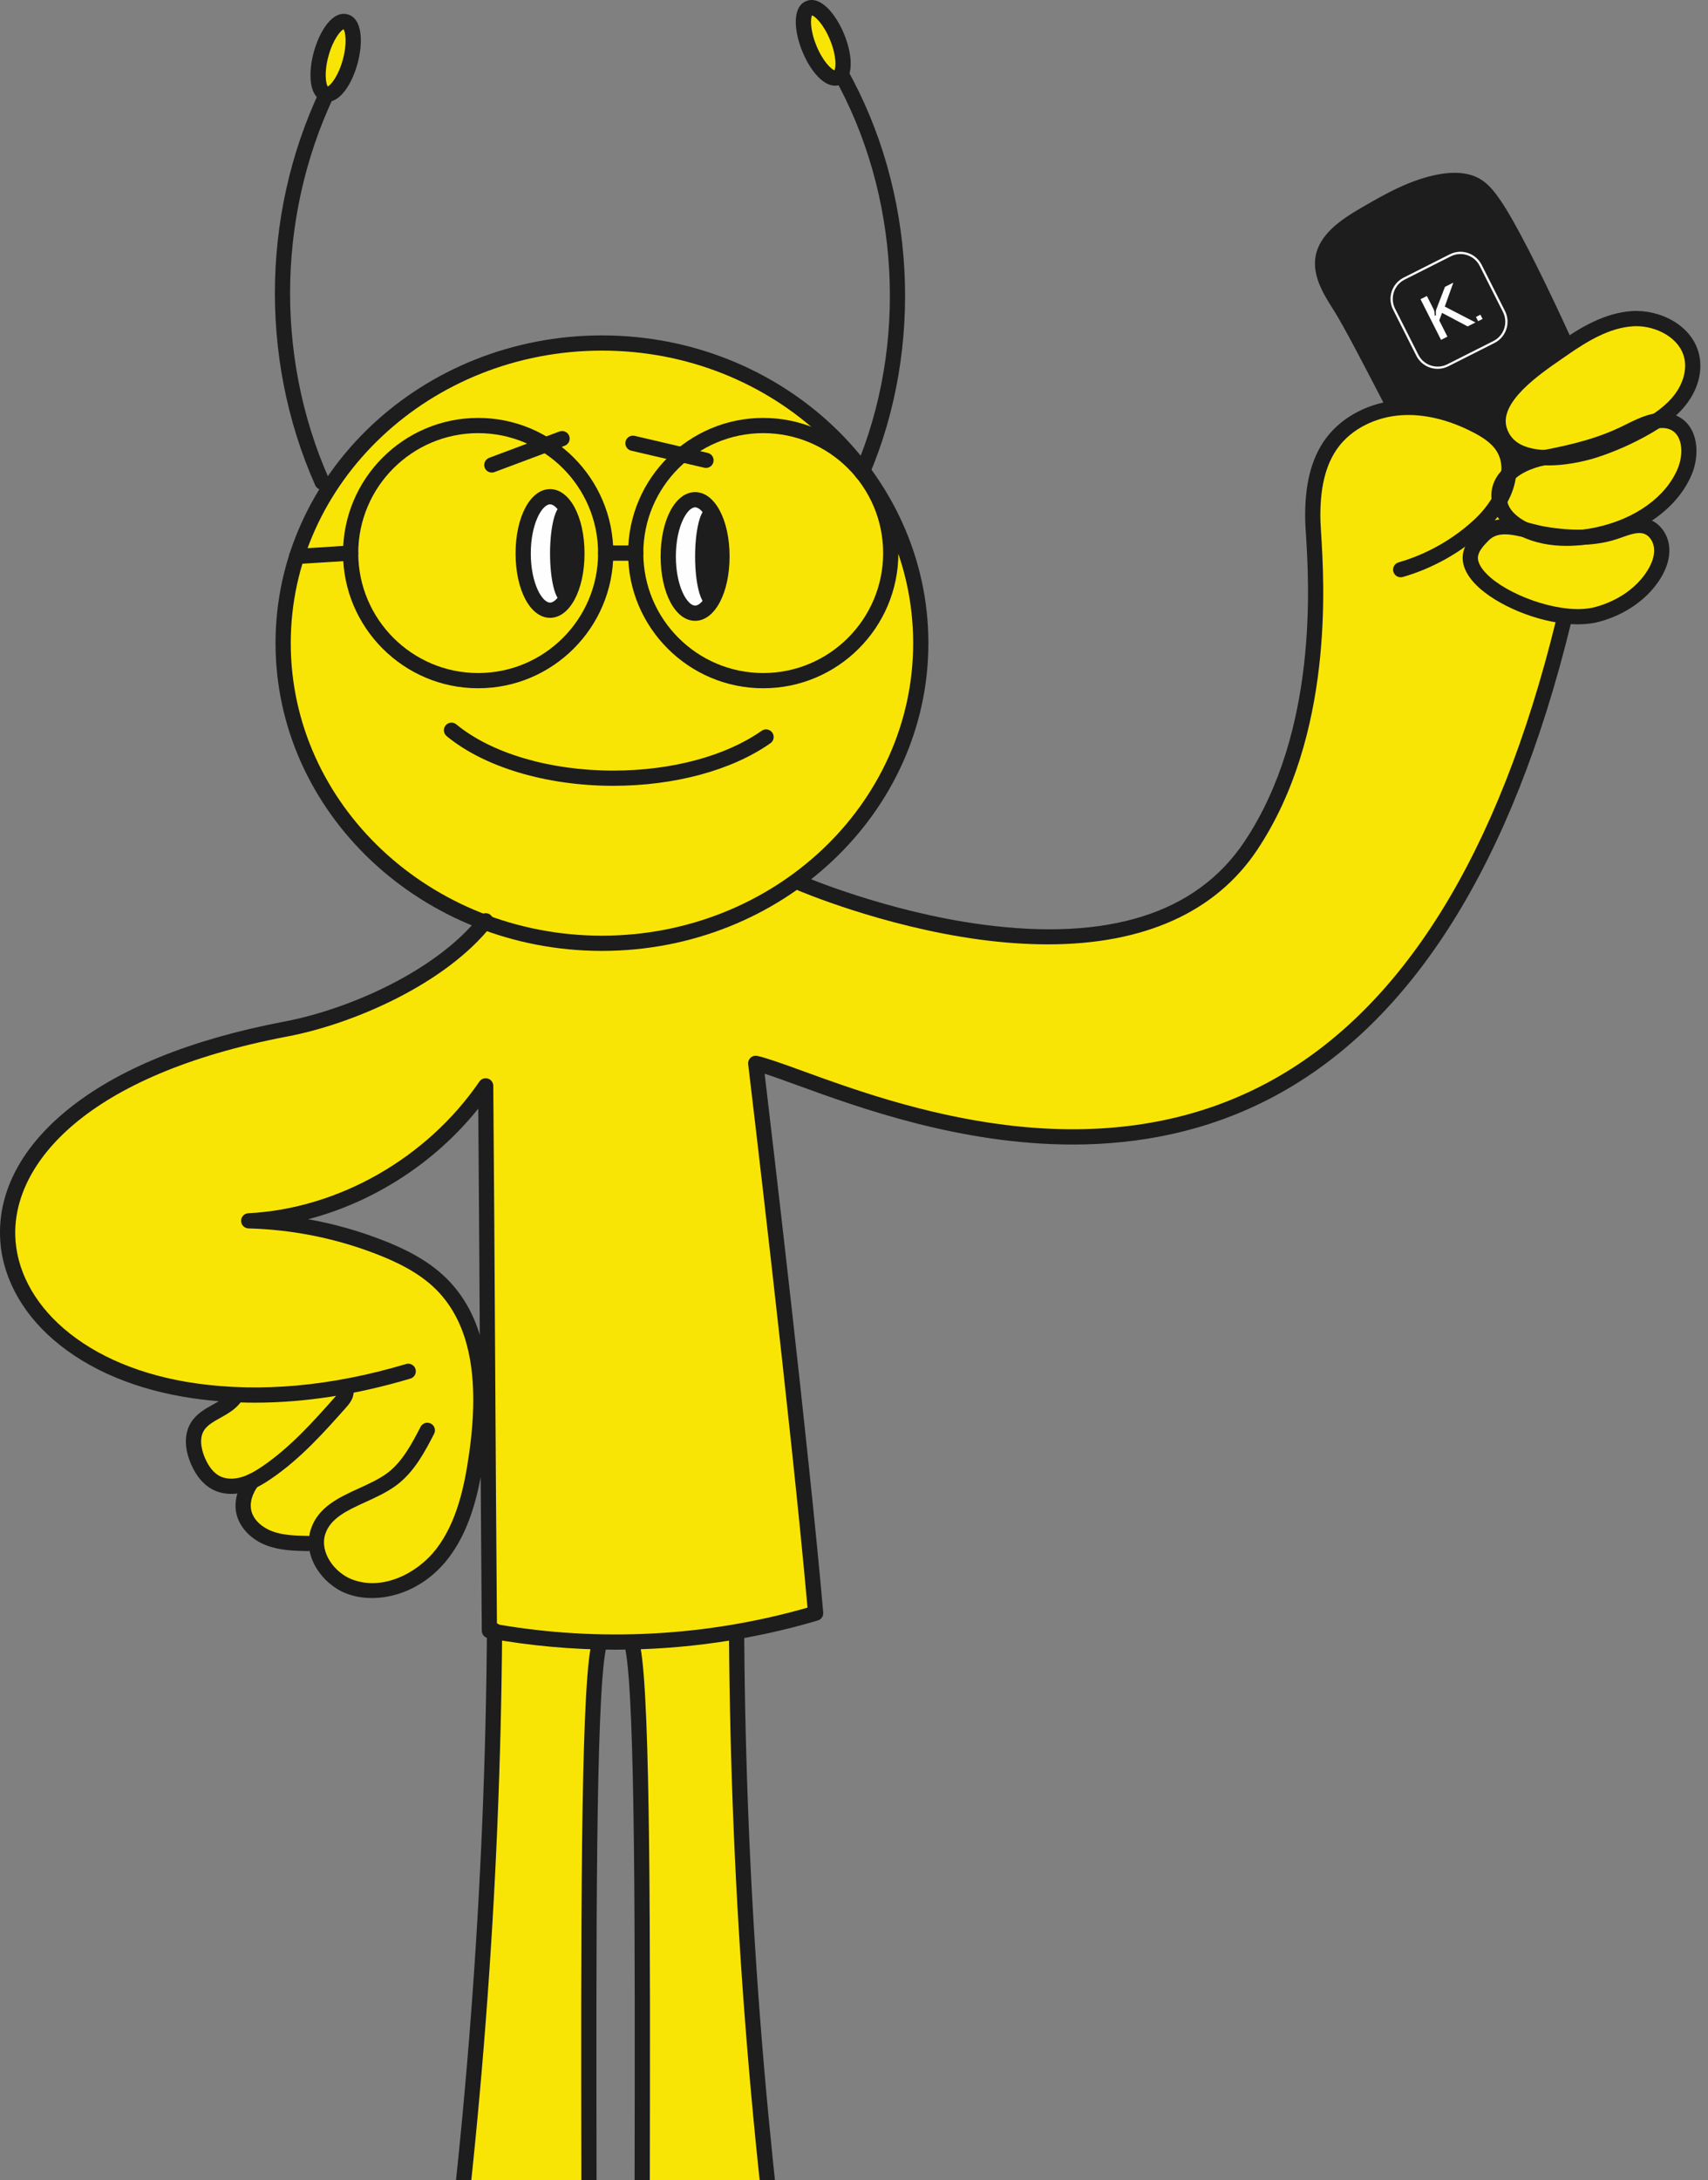 <svg width="134" height="171" viewBox="0 0 134 171" fill="none" xmlns="http://www.w3.org/2000/svg">
<rect x="0" y="0" width="134" height="171" fill="#808080" stroke="none"/>
<path d="M113.045 39.992C111.426 37.461 106.226 26.817 104.607 24.286C103.809 23.042 102.979 21.651 103.199 20.19C103.471 18.392 105.195 17.235 106.765 16.318C108.705 15.186 110.707 14.057 112.918 13.666C114.018 13.472 115.217 13.484 116.17 14.069C116.848 14.485 117.332 15.148 117.78 15.805C119.954 19.001 125.265 30.615 126.486 34.282L113.045 39.992Z" fill="#1D1D1E"/>
<path d="M131.459 33.2C130.99 32.932 130.478 32.892 129.955 32.978C130.666 32.508 131.327 31.963 131.844 31.288C132.564 30.347 132.98 29.12 132.733 27.963C132.312 25.988 130.081 24.828 128.068 24.959C126.057 25.091 124.248 26.191 122.595 27.344C120.861 28.555 116.807 31.095 117.644 33.716C118.135 35.253 119.593 35.793 121.175 35.859C121.141 35.867 121.109 35.871 121.075 35.879C120.151 36.055 119.071 36.475 118.363 37.16C118.453 36.416 118.332 35.68 117.913 35.017C117.44 34.269 116.665 33.77 115.882 33.36C114.04 32.398 111.964 31.797 109.89 31.937C107.816 32.078 105.75 33.023 104.51 34.692C103.221 36.425 102.941 38.71 102.999 40.868C103.057 43.028 104.663 56.504 98.134 66.299C88.717 80.424 62.822 69.242 62.822 69.242L62.114 69.326C68.257 65.036 72.238 58.161 72.238 50.407C72.238 37.406 61.04 26.867 47.226 26.867C33.412 26.867 22.213 37.406 22.213 50.407C22.213 60.345 28.757 68.846 38.009 72.3C34.593 76.533 27.764 79.66 22.443 80.672C-7.213 86.308 -3.682 106.318 15.227 109.049C16.348 109.209 17.495 109.309 18.617 109.366L18.357 109.651C17.589 110.596 16.128 110.818 15.49 111.854C14.998 112.651 15.159 113.694 15.531 114.554C15.834 115.253 16.292 115.924 16.971 116.27C17.598 116.592 18.352 116.6 19.032 116.416L19.6 116.399C19.203 117.022 18.978 117.769 19.115 118.488C19.308 119.495 20.179 120.264 21.139 120.624C22.099 120.985 23.148 121.009 24.174 121.026L24.889 120.347C24.52 122.002 25.771 123.761 27.377 124.389C29.954 125.396 32.99 124.029 34.683 121.839C36.376 119.65 36.996 116.831 37.389 114.093C38.061 109.414 37.988 104.057 34.656 100.703C33.33 99.369 31.609 98.498 29.857 97.812C26.564 96.523 23.047 95.812 19.513 95.716C26.896 95.344 33.925 91.231 38.104 85.131C38.222 99.311 38.277 113.685 38.394 127.864C38.529 127.889 38.663 127.908 38.798 127.932C38.649 148.32 37.085 168.7 34.12 188.875C26.198 188.077 18.033 192.947 14.969 200.295C14.495 201.431 14.132 202.701 14.492 203.878C15.266 206.408 18.593 206.872 21.237 206.85C29.377 206.781 37.516 206.549 45.646 206.153C46.926 200.149 45.418 137.261 46.932 129.271H49.658C51.172 137.261 49.664 200.149 50.944 206.153C59.075 206.549 67.213 206.781 75.353 206.85C77.998 206.872 81.324 206.408 82.098 203.878C82.458 202.701 82.095 201.431 81.621 200.295C78.557 192.947 70.392 188.077 62.47 188.875C59.501 168.676 57.937 148.86 57.791 128.447L54.921 128.356C57.989 127.989 61.028 127.368 63.991 126.492C62.732 112.097 59.291 83.365 59.291 83.365C66.44 84.998 108.113 108.07 122.643 48.815C122.846 48.788 123.498 48.641 125.318 48.151C127.114 47.666 128.796 46.595 129.769 45.01C130.146 44.396 130.416 43.687 130.367 42.969C130.317 42.25 129.892 41.529 129.217 41.279C128.405 40.978 127.527 41.393 126.706 41.667C125.91 41.935 125.09 42.061 124.263 42.097C124.634 42.05 125.003 41.985 125.366 41.906C128.22 41.285 131.049 39.638 132.174 36.943C132.71 35.659 132.667 33.89 131.459 33.2V33.2Z" fill="#F9E505"/>
<path d="M20.002 110.016C18.346 110.016 16.725 109.901 15.142 109.674C10.718 109.034 6.934 107.449 4.2 105.086C1.56 102.804 0.069 99.894 0.002 96.891C-0.077 93.344 1.74 89.949 5.256 87.077C9.186 83.868 14.931 81.527 22.331 80.121C27.307 79.175 34.218 76.184 37.635 71.849C37.839 71.591 38.215 71.546 38.473 71.751C38.732 71.954 38.777 72.329 38.572 72.589C34.965 77.163 27.741 80.309 22.554 81.293C6.619 84.322 1.073 91.324 1.196 96.865C1.255 99.526 2.599 102.123 4.98 104.181C7.542 106.396 11.115 107.886 15.312 108.492C20.446 109.232 26.012 108.726 31.858 106.984C32.173 106.888 32.506 107.07 32.6 107.385C32.694 107.702 32.514 108.034 32.199 108.127C27.98 109.385 23.896 110.016 20.002 110.016V110.016Z" fill="#1D1D1E"/>
<path d="M24.173 121.658C24.17 121.658 24.166 121.658 24.163 121.658C23.148 121.639 21.997 121.62 20.929 121.219C19.662 120.744 18.743 119.753 18.529 118.636C18.355 117.727 18.637 116.698 19.304 115.817C19.503 115.552 19.877 115.499 20.14 115.7C20.403 115.898 20.455 116.273 20.256 116.536C19.793 117.149 19.59 117.831 19.701 118.412C19.864 119.264 20.659 119.844 21.349 120.102C22.224 120.429 23.22 120.448 24.184 120.465C24.513 120.47 24.776 120.742 24.77 121.071C24.764 121.398 24.498 121.658 24.173 121.658L24.173 121.658Z" fill="#1D1D1E"/>
<path d="M18.144 117.171C17.623 117.171 17.13 117.058 16.699 116.839C15.978 116.469 15.401 115.793 14.983 114.827C14.674 114.113 14.264 112.74 14.982 111.575C15.405 110.89 16.091 110.508 16.697 110.169C17.166 109.909 17.609 109.661 17.894 109.31C18.102 109.054 18.478 109.016 18.734 109.224C18.989 109.434 19.028 109.809 18.82 110.064C18.39 110.591 17.825 110.907 17.278 111.212C16.753 111.504 16.258 111.781 15.998 112.203C15.547 112.934 15.904 113.95 16.079 114.354C16.384 115.058 16.775 115.536 17.242 115.777C17.689 116.003 18.269 116.039 18.876 115.875C19.514 115.7 20.094 115.342 20.578 115.013C22.791 113.511 24.627 111.442 26.247 109.615C26.36 109.489 26.548 109.274 26.556 109.145C26.576 108.816 26.862 108.558 27.188 108.584C27.517 108.606 27.767 108.887 27.747 109.216C27.715 109.758 27.369 110.148 27.14 110.408C25.474 112.284 23.585 114.414 21.248 116.001C20.716 116.362 20.001 116.805 19.189 117.027C18.835 117.123 18.484 117.171 18.144 117.171H18.144Z" fill="#1D1D1E"/>
<path d="M82.195 74.07C80.512 74.07 78.735 73.945 76.867 73.695C69.223 72.665 62.65 69.853 62.585 69.825C62.282 69.694 62.143 69.343 62.274 69.04C62.404 68.739 62.756 68.598 63.058 68.729C63.122 68.755 69.565 71.51 77.05 72.513C86.945 73.84 93.872 71.651 97.637 66.003C103.434 57.309 102.695 45.673 102.453 41.852C102.428 41.453 102.408 41.135 102.402 40.92C102.326 38.089 102.859 35.948 104.03 34.372C105.304 32.659 107.479 31.539 109.849 31.379C111.851 31.243 114.033 31.756 116.158 32.869C116.908 33.26 117.843 33.826 118.417 34.733C119.431 36.335 119.224 39.089 116.477 41.629C114.658 43.315 112.438 44.566 110.056 45.256C109.74 45.344 109.409 45.163 109.317 44.847C109.226 44.53 109.408 44.198 109.725 44.108C111.929 43.472 113.983 42.312 115.667 40.753C117.231 39.307 118.443 37.006 117.409 35.37C116.986 34.704 116.223 34.248 115.606 33.926C113.675 32.916 111.713 32.448 109.93 32.568C107.904 32.706 106.057 33.647 104.988 35.084C103.983 36.438 103.527 38.335 103.595 40.887C103.601 41.083 103.62 41.388 103.644 41.775C103.893 45.7 104.65 57.636 98.63 66.664C95.371 71.553 89.744 74.07 82.195 74.07H82.195Z" fill="#1D1D1E"/>
<path d="M128.369 25.583C128.281 25.583 128.194 25.586 128.107 25.593C126.26 25.712 124.53 26.758 122.936 27.87C122.811 27.959 122.674 28.052 122.528 28.152C120.796 29.343 117.57 31.558 118.213 33.571C118.401 34.158 118.768 34.585 119.334 34.877C120.725 35.588 123.152 35.318 124.94 34.734C126.279 34.297 127.578 33.721 128.801 33.024C129.62 32.556 130.652 31.9 131.37 30.962C132.049 30.076 132.34 29.016 132.149 28.123C131.805 26.51 129.974 25.583 128.369 25.583ZM121.511 36.502C120.575 36.502 119.611 36.359 118.79 35.939C117.938 35.502 117.362 34.829 117.076 33.934C116.164 31.076 119.864 28.534 121.853 27.168C121.996 27.071 122.13 26.977 122.253 26.891C123.989 25.681 125.891 24.54 128.03 24.399C130.235 24.261 132.814 25.516 133.316 27.873C133.582 29.121 133.218 30.51 132.318 31.687C131.47 32.795 130.309 33.537 129.393 34.06C128.1 34.798 126.726 35.407 125.311 35.87C124.87 36.013 123.24 36.502 121.511 36.502H121.511Z" fill="#1D1D1E"/>
<path d="M130.422 33.57C129.664 33.57 128.784 34.012 127.983 34.415L127.958 34.427C125.866 35.475 123.739 36.015 121.188 36.499C120.238 36.681 118.945 37.199 118.425 38.06C118.172 38.478 118.128 38.937 118.288 39.459C118.514 40.199 119.27 40.686 119.7 40.911C121.546 41.875 123.732 41.687 125.24 41.357C128.312 40.689 130.699 38.968 131.625 36.75C132.078 35.664 132.029 34.248 131.164 33.754C130.938 33.625 130.687 33.57 130.422 33.57V33.57ZM122.897 42.816C121.677 42.816 120.362 42.603 119.148 41.971C118.42 41.591 117.483 40.908 117.146 39.81C116.889 38.968 116.977 38.149 117.402 37.445C118.312 35.936 120.359 35.444 120.965 35.327C123.417 34.862 125.454 34.346 127.423 33.36L127.447 33.348C128.731 32.704 130.329 31.901 131.756 32.718C133.248 33.568 133.37 35.666 132.726 37.208C131.65 39.786 128.946 41.773 125.494 42.525C124.748 42.687 123.851 42.816 122.897 42.816Z" fill="#1D1D1E"/>
<path d="M116.786 42.396C116.409 42.776 116.003 43.218 115.952 43.664C115.899 44.125 116.251 44.707 116.944 45.304C118.793 46.896 122.785 48.25 125.162 47.61C126.939 47.13 128.433 46.082 129.26 44.733C129.635 44.125 129.806 43.557 129.771 43.048C129.734 42.508 129.421 42.026 129.009 41.874C128.522 41.695 127.918 41.91 127.278 42.136C127.15 42.182 127.021 42.227 126.895 42.27C124.757 42.983 122.524 42.733 121.031 42.482C120.672 42.423 120.292 42.325 119.925 42.232C118.49 41.869 117.496 41.683 116.786 42.396ZM123.775 48.968C121.105 48.968 117.894 47.696 116.165 46.209C115.149 45.335 114.665 44.407 114.766 43.528C114.86 42.704 115.421 42.079 115.939 41.556C117.183 40.303 118.866 40.733 120.219 41.076C120.578 41.167 120.918 41.253 121.229 41.306C123.401 41.67 125.082 41.618 126.517 41.139C126.636 41.098 126.757 41.055 126.878 41.012C127.653 40.737 128.531 40.425 129.424 40.756C130.274 41.072 130.893 41.96 130.962 42.965C131.015 43.726 130.785 44.533 130.278 45.359C129.292 46.966 127.541 48.205 125.473 48.763C124.95 48.904 124.376 48.968 123.774 48.968H123.775Z" fill="#1D1D1E"/>
<path d="M47.227 27.5C33.764 27.5 22.811 37.791 22.811 50.444C22.811 63.096 33.764 73.389 47.227 73.389C60.689 73.389 71.642 63.096 71.642 50.444C71.642 37.791 60.689 27.5 47.227 27.5ZM47.227 74.583C33.106 74.583 21.617 63.755 21.617 50.444C21.617 37.135 33.106 26.307 47.227 26.307C61.348 26.307 72.836 37.135 72.836 50.444C72.836 63.755 61.348 74.583 47.227 74.583Z" fill="#1D1D1E"/>
<path d="M24.176 95.628C26.186 95.986 28.158 96.542 30.075 97.292C31.478 97.841 33.524 98.753 35.08 100.319C36.254 101.5 37.106 102.954 37.642 104.702C37.606 98.849 37.569 92.854 37.522 86.953C34.124 91.197 29.334 94.282 24.176 95.628H24.176ZM48.292 129.39C44.938 129.39 41.586 129.09 38.288 128.486C38.006 128.436 37.8 128.19 37.798 127.903C37.765 123.919 37.736 119.88 37.711 115.862C37.295 118.068 36.599 120.374 35.156 122.241C32.868 125.196 29.402 125.857 27.16 124.979C25.282 124.246 23.716 122.057 24.378 119.973C24.94 118.204 26.589 117.452 28.184 116.724C28.968 116.366 29.779 115.996 30.414 115.516C31.59 114.626 32.338 113.184 32.997 111.911C33.149 111.618 33.509 111.506 33.801 111.656C34.094 111.809 34.209 112.167 34.057 112.46C33.339 113.845 32.526 115.416 31.134 116.469C30.394 117.027 29.523 117.426 28.68 117.81C27.259 118.459 25.917 119.071 25.516 120.334C25.062 121.761 26.248 123.341 27.595 123.869C30.009 124.812 32.751 123.396 34.211 121.51C35.851 119.391 36.44 116.547 36.799 114.043C37.668 107.987 36.829 103.773 34.233 101.159C32.836 99.753 30.942 98.913 29.639 98.402C26.393 97.132 22.981 96.442 19.497 96.349C19.177 96.342 18.92 96.082 18.916 95.759C18.912 95.439 19.163 95.172 19.483 95.158C26.546 94.8 33.493 90.842 37.611 84.831C37.758 84.616 38.029 84.52 38.278 84.597C38.527 84.673 38.699 84.902 38.7 85.163C38.759 92.26 38.803 99.524 38.846 106.55C38.888 113.399 38.93 120.474 38.987 127.399C47.067 128.798 55.47 128.35 63.353 126.091C62.076 111.715 58.732 83.756 58.698 83.472C58.675 83.279 58.747 83.088 58.892 82.957C59.036 82.828 59.234 82.775 59.424 82.819C60.24 83.007 61.454 83.449 62.991 84.007C70.359 86.688 85.692 92.267 99.412 84.933C109.937 79.307 117.562 67.101 122.076 48.655C122.155 48.335 122.478 48.139 122.798 48.216C123.118 48.295 123.314 48.619 123.236 48.939C118.638 67.729 110.812 80.192 99.975 85.986C94.748 88.779 89.317 89.77 84.169 89.77C75.342 89.772 67.339 86.86 62.582 85.129C61.557 84.754 60.68 84.437 59.989 84.217C60.578 89.176 63.464 113.654 64.586 126.476C64.611 126.757 64.433 127.018 64.161 127.099C59.02 128.622 53.655 129.39 48.292 129.39L48.292 129.39Z" fill="#1D1D1E"/>
<path d="M21.055 207.483C17.011 207.483 14.611 206.342 13.922 204.088C13.479 202.642 13.993 201.121 14.418 200.102C15.949 196.43 18.79 193.215 22.417 191.052C25.871 188.992 29.824 188.013 33.611 188.268C36.514 168.338 38.058 148.025 38.202 127.889C38.204 127.559 38.479 127.294 38.803 127.297C39.133 127.299 39.398 127.566 39.395 127.898C39.251 148.276 37.674 168.832 34.71 188.997C34.664 189.312 34.377 189.536 34.06 189.503C26.438 188.739 18.468 193.489 15.52 200.56C15.136 201.482 14.737 202.675 15.063 203.74C15.72 205.886 18.777 206.313 21.232 206.29C29.163 206.223 37.203 205.996 45.138 205.616C45.66 201.799 45.634 185.996 45.609 170.692C45.578 152.365 45.547 133.415 46.346 129.197C46.407 128.872 46.719 128.658 47.044 128.72C47.367 128.782 47.58 129.094 47.519 129.417C46.741 133.525 46.772 152.42 46.802 170.692C46.83 187.5 46.857 203.375 46.23 206.313C46.174 206.578 45.946 206.772 45.675 206.784C37.57 207.18 29.349 207.414 21.242 207.483C21.18 207.483 21.117 207.483 21.055 207.483L21.055 207.483Z" fill="#1D1D1E"/>
<path d="M75.535 207.483C75.473 207.483 75.411 207.483 75.348 207.483C67.242 207.414 59.021 207.18 50.915 206.783C50.645 206.772 50.417 206.578 50.361 206.313C49.734 203.375 49.76 187.5 49.788 170.691C49.819 152.42 49.85 133.525 49.072 129.417C49.011 129.094 49.224 128.782 49.547 128.72C49.871 128.658 50.183 128.872 50.245 129.197C51.044 133.415 51.013 152.365 50.982 170.694C50.957 185.998 50.93 201.799 51.453 205.616C59.387 205.996 67.427 206.223 75.359 206.289C75.414 206.289 75.471 206.289 75.526 206.289C77.948 206.289 80.886 205.836 81.527 203.74C81.853 202.675 81.454 201.482 81.071 200.56C78.123 193.489 70.153 188.739 62.53 189.503C62.214 189.536 61.926 189.312 61.88 188.996C58.872 168.529 57.339 148.736 57.195 128.486C57.193 128.156 57.458 127.886 57.788 127.884C57.789 127.884 57.791 127.884 57.792 127.884C58.119 127.884 58.386 128.149 58.389 128.479C58.531 148.488 60.033 168.051 62.98 188.268C66.768 188.013 70.719 188.992 74.173 191.052C77.801 193.217 80.641 196.43 82.173 200.102C82.598 201.121 83.112 202.642 82.669 204.088C81.979 206.342 79.579 207.483 75.536 207.483L75.535 207.483Z" fill="#1D1D1E"/>
<path d="M45.262 43.411C45.262 45.869 44.318 47.863 43.155 47.863C41.99 47.863 41.047 45.869 41.047 43.411C41.047 40.954 41.99 38.961 43.155 38.961C44.319 38.961 45.262 40.954 45.262 43.411Z" fill="#FEFEFE"/>
<path d="M43.154 39.557C42.538 39.557 41.643 41.058 41.643 43.41C41.643 45.764 42.538 47.265 43.154 47.265C43.77 47.265 44.665 45.764 44.665 43.41C44.665 41.058 43.77 39.557 43.154 39.557ZM43.154 48.459C41.612 48.459 40.449 46.288 40.449 43.41C40.449 40.533 41.612 38.363 43.154 38.363C44.696 38.363 45.859 40.533 45.859 43.41C45.859 46.288 44.696 48.459 43.154 48.459Z" fill="#1D1D1E"/>
<path d="M56.642 43.645C56.642 46.104 55.699 48.097 54.535 48.097C53.37 48.097 52.427 46.104 52.427 43.645C52.427 41.188 53.37 39.195 54.535 39.195C55.699 39.195 56.642 41.188 56.642 43.645Z" fill="#FEFEFE"/>
<path d="M54.535 39.791C53.919 39.791 53.024 41.292 53.024 43.644C53.024 45.998 53.918 47.499 54.535 47.499C55.151 47.499 56.046 45.998 56.046 43.644C56.046 41.292 55.151 39.791 54.535 39.791ZM54.535 48.693C52.992 48.693 51.83 46.523 51.83 43.644C51.83 40.767 52.992 38.598 54.535 38.598C56.077 38.598 57.239 40.767 57.239 43.644C57.239 46.523 56.077 48.693 54.535 48.693Z" fill="#1D1D1E"/>
<path d="M45.028 43.41C45.028 45.48 44.608 47.159 44.091 47.159C43.574 47.159 43.154 45.48 43.154 43.41C43.154 41.341 43.574 39.665 44.091 39.665C44.608 39.665 45.028 41.341 45.028 43.41Z" fill="#1D1D1E"/>
<path d="M56.408 43.644C56.408 45.714 55.989 47.392 55.471 47.392C54.954 47.392 54.534 45.714 54.534 43.644C54.534 41.577 54.954 39.898 55.471 39.898C55.989 39.898 56.408 41.577 56.408 43.644Z" fill="#1D1D1E"/>
<path d="M38.585 37.065C38.344 37.065 38.117 36.919 38.026 36.678C37.911 36.37 38.067 36.026 38.376 35.909L43.887 33.844C44.196 33.73 44.539 33.885 44.655 34.193C44.771 34.501 44.614 34.847 44.306 34.961L38.795 37.027C38.726 37.053 38.655 37.065 38.585 37.065Z" fill="#1D1D1E"/>
<path d="M55.389 36.702C55.344 36.702 55.299 36.698 55.253 36.685L49.522 35.349C49.201 35.272 49.001 34.952 49.076 34.633C49.151 34.31 49.471 34.11 49.793 34.186L55.524 35.523C55.845 35.599 56.045 35.919 55.97 36.242C55.906 36.516 55.66 36.702 55.389 36.702H55.389Z" fill="#1D1D1E"/>
<path d="M48.109 61.634C42.884 61.634 37.999 60.175 35.041 57.736C34.787 57.526 34.751 57.148 34.961 56.896C35.171 56.64 35.547 56.604 35.801 56.815C38.551 59.085 43.153 60.441 48.109 60.441C52.687 60.441 56.933 59.302 59.759 57.316C60.029 57.127 60.401 57.191 60.59 57.461C60.78 57.731 60.715 58.103 60.445 58.292C57.423 60.417 52.927 61.634 48.109 61.634L48.109 61.634Z" fill="#1D1D1E"/>
<path d="M25.276 38.416C25.047 38.416 24.829 38.282 24.73 38.06C20.231 27.934 20.547 15.991 25.574 6.115C25.723 5.821 26.083 5.704 26.376 5.855C26.67 6.003 26.787 6.363 26.637 6.657C21.772 16.215 21.466 27.774 25.82 37.576C25.954 37.877 25.819 38.23 25.517 38.364C25.439 38.399 25.356 38.416 25.276 38.416Z" fill="#1D1D1E"/>
<path d="M67.632 37.669C67.553 37.669 67.474 37.655 67.397 37.622C67.094 37.493 66.954 37.142 67.083 36.839C71.261 27.056 70.612 15.223 65.391 5.956C65.229 5.669 65.33 5.304 65.618 5.142C65.905 4.979 66.269 5.082 66.43 5.368C71.831 14.953 72.502 27.192 68.181 37.307C68.084 37.533 67.863 37.67 67.632 37.67V37.669Z" fill="#1D1D1E"/>
<path d="M27.469 4.852C27.036 6.418 26.177 7.547 25.55 7.375C24.924 7.201 24.767 5.79 25.199 4.224C25.632 2.658 26.491 1.529 27.118 1.701C27.744 1.875 27.902 3.286 27.469 4.852Z" fill="#F9E505"/>
<path d="M26.953 2.293C26.725 2.398 26.137 3.071 25.774 4.385C25.411 5.698 25.57 6.576 25.713 6.784C25.941 6.679 26.53 6.005 26.892 4.693C27.255 3.38 27.096 2.501 26.953 2.293ZM25.679 7.989C25.566 7.989 25.469 7.972 25.391 7.951C25.07 7.863 24.512 7.54 24.384 6.39C24.309 5.719 24.394 4.895 24.623 4.067C25.077 2.422 26.1 0.801 27.275 1.126C28.45 1.451 28.497 3.367 28.043 5.01C27.814 5.841 27.464 6.59 27.057 7.127C26.526 7.824 26.029 7.989 25.679 7.989L25.679 7.989Z" fill="#1D1D1E"/>
<path d="M65.677 2.916C66.292 4.42 66.302 5.84 65.701 6.086C65.099 6.332 64.113 5.31 63.498 3.807C62.883 2.302 62.873 0.882 63.475 0.636C64.077 0.39 65.063 1.412 65.677 2.916Z" fill="#F9E505"/>
<path d="M63.707 1.204C63.59 1.427 63.535 2.319 64.051 3.58C64.566 4.843 65.229 5.439 65.468 5.516C65.586 5.296 65.64 4.403 65.125 3.143C64.61 1.88 63.946 1.281 63.707 1.204ZM65.51 6.719C65.171 6.719 64.71 6.571 64.175 6.017C63.707 5.532 63.271 4.828 62.946 4.031C62.301 2.453 62.121 0.546 63.249 0.085C64.377 -0.376 65.585 1.114 66.23 2.689C66.555 3.487 66.737 4.296 66.742 4.969C66.751 6.127 66.234 6.511 65.926 6.638C65.823 6.681 65.682 6.719 65.51 6.719Z" fill="#1D1D1E"/>
<path d="M37.515 33.973C32.327 33.973 28.107 38.194 28.107 43.381C28.107 48.568 32.328 52.789 37.515 52.789C42.703 52.789 46.923 48.568 46.923 43.381C46.923 38.194 42.703 33.973 37.515 33.973ZM37.515 53.983C31.669 53.983 26.913 49.227 26.913 43.381C26.913 37.535 31.669 32.779 37.515 32.779C43.361 32.779 48.117 37.535 48.117 43.381C48.117 49.227 43.361 53.983 37.515 53.983Z" fill="#1D1D1E"/>
<path d="M59.879 33.973C54.691 33.973 50.471 38.194 50.471 43.381C50.471 48.568 54.692 52.789 59.879 52.789C65.067 52.789 69.287 48.568 69.287 43.381C69.287 38.194 65.067 33.973 59.879 33.973ZM59.879 53.983C54.033 53.983 49.277 49.227 49.277 43.381C49.277 37.535 54.033 32.779 59.879 32.779C65.725 32.779 70.481 37.535 70.481 43.381C70.481 49.227 65.725 53.983 59.879 53.983Z" fill="#1D1D1E"/>
<path d="M49.874 43.979H47.52C47.191 43.979 46.924 43.712 46.924 43.382C46.924 43.053 47.191 42.785 47.52 42.785H49.874C50.204 42.785 50.472 43.053 50.472 43.382C50.472 43.711 50.204 43.979 49.874 43.979Z" fill="#1D1D1E"/>
<path d="M23.276 44.24C22.963 44.24 22.701 43.999 22.681 43.682C22.66 43.352 22.91 43.071 23.239 43.05L27.473 42.784C27.803 42.765 28.085 43.016 28.105 43.343C28.126 43.672 27.876 43.956 27.547 43.976L23.314 44.24C23.301 44.24 23.288 44.24 23.276 44.24H23.276Z" fill="#1D1D1E"/>
<path d="M110.196 21.933C109.364 22.355 109.029 23.372 109.449 24.206L111.277 27.825C111.697 28.658 112.716 28.992 113.549 28.572L117.169 26.746C118 26.326 118.336 25.306 117.915 24.473L116.088 20.854C115.667 20.021 114.648 19.686 113.816 20.107L110.196 21.933ZM117.248 26.901L113.628 28.729C112.709 29.192 111.584 28.825 111.12 27.906L109.292 24.284C108.828 23.365 109.198 22.241 110.117 21.778L113.736 19.95C114.655 19.483 115.781 19.854 116.245 20.775L118.073 24.394C118.537 25.313 118.167 26.438 117.248 26.901Z" fill="#FEFEFE"/>
<path d="M113.364 22.498L114.02 22.169L113.349 24.045L115.757 25.292L115.142 25.602L113.136 24.54L112.913 25.127L113.557 26.404L113.056 26.657L111.445 23.468L111.946 23.215L112.48 24.272C112.549 24.408 112.548 24.597 112.555 24.747L112.656 24.742C112.648 24.592 112.631 24.401 112.684 24.265L113.364 22.498L113.364 22.498Z" fill="#FEFEFE"/>
<path d="M115.796 24.859L116.145 24.683L116.314 25.017L115.965 25.191L115.796 24.859Z" fill="#FEFEFE"/>
</svg>
